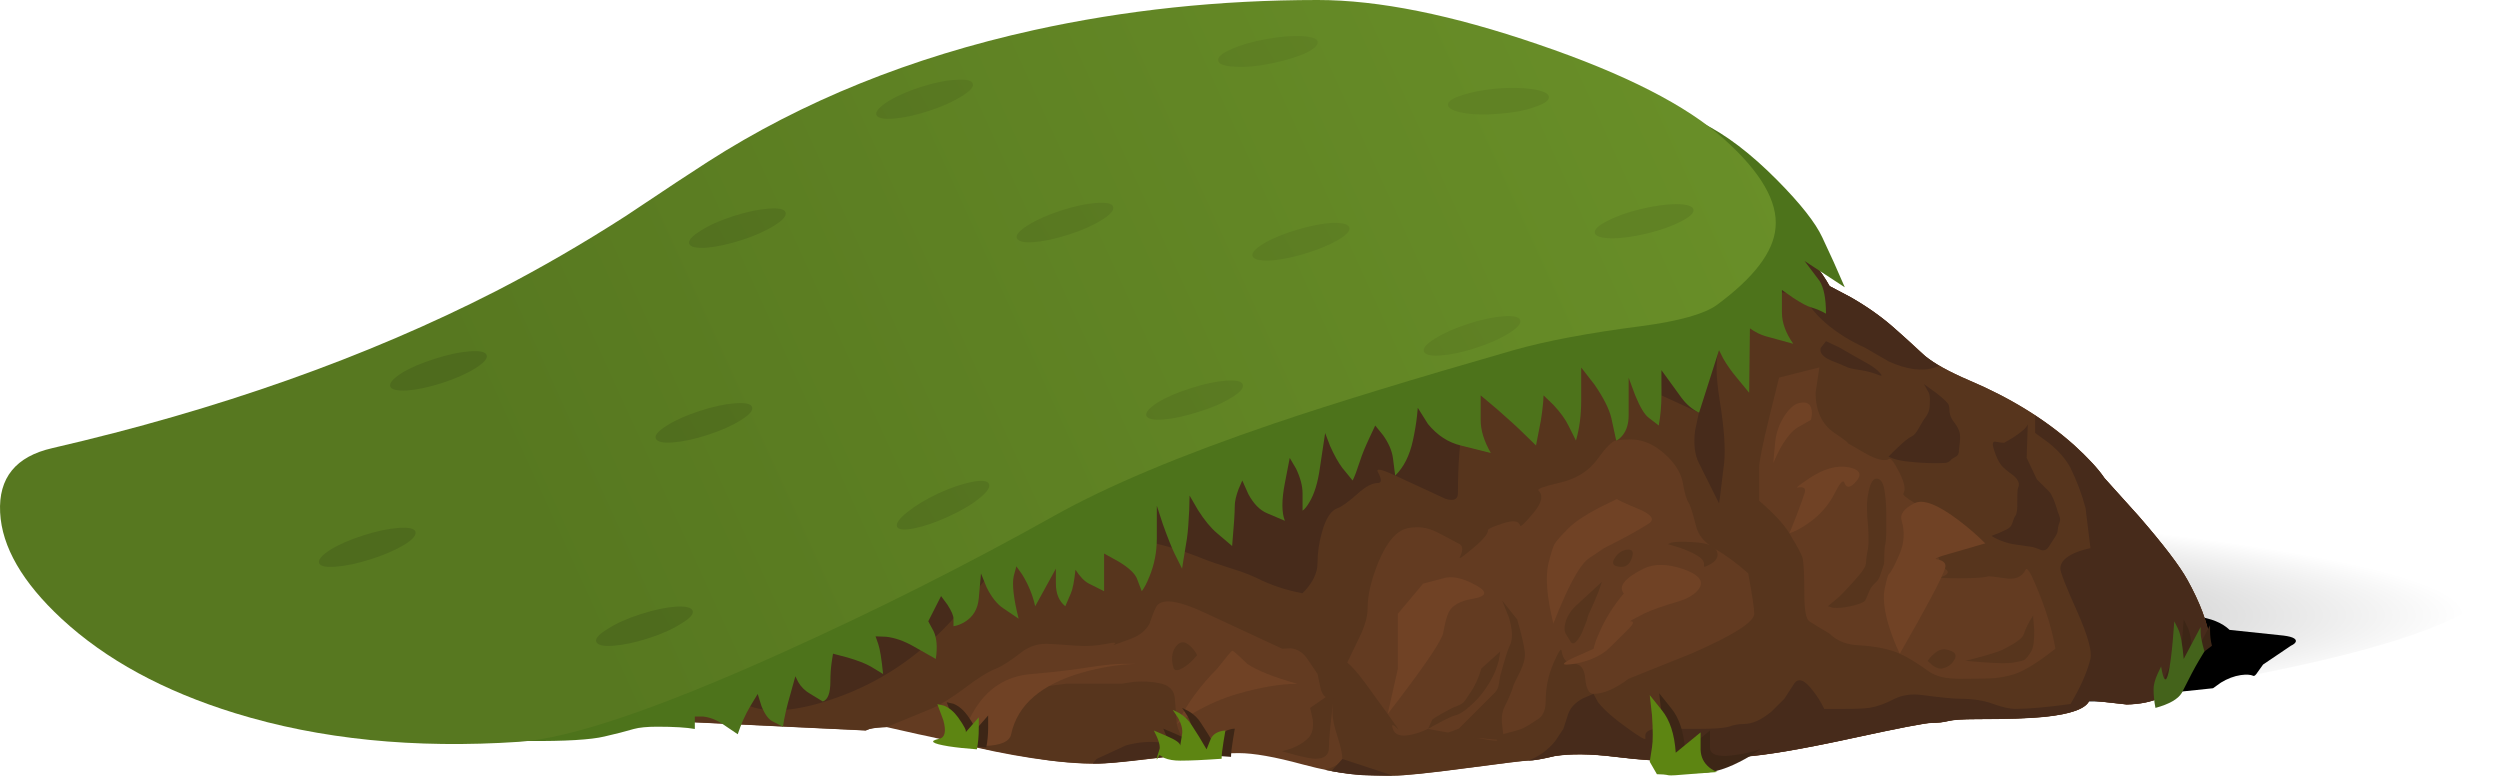 <?xml version="1.0" encoding="UTF-8" standalone="no"?>
<svg
   xmlns:dc="http://purl.org/dc/elements/1.1/"
   xmlns:cc="http://creativecommons.org/ns#"
   xmlns:rdf="http://www.w3.org/1999/02/22-rdf-syntax-ns#"
   xmlns:svg="http://www.w3.org/2000/svg"
   xmlns="http://www.w3.org/2000/svg"
   xmlns:xlink="http://www.w3.org/1999/xlink"
   xmlns:sodipodi="http://sodipodi.sourceforge.net/DTD/sodipodi-0.dtd"
   xmlns:inkscape="http://www.inkscape.org/namespaces/inkscape"
   enable-background="new 0 0 360 167.35"
   version="1.1"
   viewBox="0 0 434.919 134.945"
   id="svg204"
   sodipodi:docname="hill-576593.svg"
   width="115.072mm"
   height="35.704mm"
   inkscape:version="1.0.2-2 (e86c870879, 2021-01-15)">
  <defs
     id="defs208" />
  <sodipodi:namedview
     pagecolor="#ffffff"
     bordercolor="#666666"
     borderopacity="1"
     objecttolerance="10"
     gridtolerance="10"
     guidetolerance="10"
     inkscape:pageopacity="0"
     inkscape:pageshadow="2"
     inkscape:window-width="1920"
     inkscape:window-height="1017"
     id="namedview206"
     showgrid="false"
     units="mm"
     inkscape:zoom="1.0233406"
     inkscape:cx="301.11072"
     inkscape:cy="-98.301364"
     inkscape:window-x="-8"
     inkscape:window-y="-8"
     inkscape:window-maximized="1"
     inkscape:current-layer="svg204" />
  <symbol
     id="s"
     viewBox="0 -25.75 128.459 25.75"
     transform="translate(-34.108,-84.306)">
    <path
       d="m 126.3,-15.95 c 1.534,-0.133 2.25,-0.417 2.15,-0.85 -0.067,-0.2 -0.284,-0.383 -0.65,-0.55 l -3.7,-2.5 -0.75,-1.05 c -0.233,-0.367 -0.417,-0.517 -0.55,-0.45 -0.367,0.167 -0.917,0.2 -1.65,0.1 -0.9,-0.133 -1.783,-0.467 -2.65,-1 l -1.05,-0.75 -6.65,-0.7 c -1.233,-0.133 -2.583,-0.35 -4.05,-0.65 l -1.85,-0.4 c -2.9,-0.033 -6.25,0.017 -10.05,0.15 -2.4,0.1 -5.667,-0.066 -9.8,-0.5 l -5.5,-0.65 c -4.3,3.233 -7.133,5.85 -8.5,7.85 -0.867,1.333 -24.55,1.283 -71.05,-0.15 0.167,6.067 0.367,12.083 0.6,18.05 10.867,-1.133 32.7,-3.633 65.5,-7.5 27.667,-3.267 42.316,-4.9 43.95,-4.9 2.233,0 3.467,-0.133 3.7,-0.4 0.333,-0.367 0.833,-0.583 1.5,-0.65 1.967,-0.267 3.433,-0.867 4.4,-1.8 z"
       clip-rule="evenodd"
       fill-rule="evenodd"
       id="path2" />
  </symbol>
  <radialGradient
     id="ab"
     cx="181"
     cy="88.85"
     r="173.19"
     gradientTransform="matrix(1.31,0,0,-0.609,0,170.527)"
     gradientUnits="userSpaceOnUse">
    <stop
       stop-opacity=".169"
       offset="0"
       id="stop5" />
    <stop
       stop-opacity="0"
       offset="1"
       id="stop7" />
  </radialGradient>
  <radialGradient
     id="ac"
     cx="61.743"
     cy="146.72"
     r="261.74"
     gradientTransform="matrix(1.31,-0.004,-0.021,-0.102,8.28,122.826)"
     gradientUnits="userSpaceOnUse">
    <stop
       offset="0"
       id="stop12" />
    <stop
       stop-opacity="0"
       offset="1"
       id="stop14" />
  </radialGradient>
  <path
     d="m 349.106,123.94 -10.088,-1.115 c -11.004,-1.484 -18.756,-2.379 -23.255,-2.686 -3.974,-0.305 -8.909,-0.436 -14.805,-0.393 -6.637,0.086 -11.595,0.131 -14.87,0.131 l -55.157,-0.328 c 0.524,-18.342 1.005,-32.055 1.442,-41.137 l 0.523,-12.512 c 60.616,3.013 109.201,7.49 145.752,13.429 37.509,6.158 56.27,12.905 56.27,20.242 0,4.585 -7.62,8.997 -22.862,13.234 -14.713,4.101 -35.701,7.821 -62.952,11.136 z"
     clip-rule="evenodd"
     fill="url(#ac)"
     fill-rule="evenodd"
     id="path17"
     style="fill:url(#ac);stroke-width:1.31" />
  <use
     transform="matrix(1.31,0,0,-1.31,275.814,-20.837)"
     y="-25.75"
     width="128.459"
     height="25.75"
     enable-background="new"
     opacity="0.148"
     xlink:href="#s"
     id="use19"
     x="0" />
  <path
     d="m 144.135,94.003 c 5.11,-4.889 7.709,-7.401 7.795,-7.533 5.11,-2.751 11.572,-6.156 19.39,-10.219 15.766,-8.166 30.461,-15.481 44.086,-21.945 43.758,-20.874 69.332,-29.806 76.708,-26.792 7.381,3.015 13.953,7.62 19.717,13.823 2.926,3.143 5.089,5.961 6.485,8.449 l 3.603,1.9 c 2.839,1.615 5.349,3.384 7.533,5.306 1.746,1.529 3.581,3.189 5.503,4.98 1.615,1.31 4.148,2.707 7.599,4.191 7.119,3.015 13.188,6.747 18.211,11.203 2.488,2.269 4.28,4.215 5.372,5.829 l 5.961,6.617 c 4.28,4.934 7.097,8.625 8.45,11.069 2.184,3.93 3.494,7.425 3.93,10.481 l -0.59,0.59 c -0.742,0.96 -2.074,2.948 -3.996,5.961 -1.922,3.015 -5.218,4.563 -9.892,4.652 l -6.485,-0.722 c -0.569,1.442 -3.189,2.403 -7.861,2.882 -2.62,0.262 -6.551,0.393 -11.791,0.393 -2.401,0 -4.039,0.11 -4.913,0.328 -0.874,0.219 -1.856,0.328 -2.948,0.328 -1.005,0 -5.634,0.896 -13.887,2.687 -8.648,1.877 -14.936,2.948 -18.866,3.209 -5.459,0.438 -9.171,0.679 -11.136,0.722 -2.839,0.086 -6.551,-0.153 -11.136,-0.722 -4.236,-0.523 -7.73,-0.569 -10.481,-0.131 -2.184,0.524 -3.712,0.786 -4.585,0.786 -0.655,0 -4.258,0.438 -10.809,1.31 -6.551,0.874 -10.809,1.31 -12.774,1.31 -3.144,0 -5.525,-0.086 -7.14,-0.261 -2.445,-0.262 -5.306,-0.831 -8.581,-1.704 -4.804,-1.31 -8.516,-1.965 -11.136,-1.965 -2.184,0 -6.332,0.219 -12.446,0.655 -4.672,0.569 -7.883,0.917 -9.629,1.049 -2.839,0.261 -6.397,0.131 -10.678,-0.394 -4.236,-0.523 -8.538,-1.287 -12.905,-2.293 -4.498,-1.091 -7.839,-1.855 -10.023,-2.293 l -5.503,-1.243 c -1.31,0.043 -2.315,0.152 -3.013,0.328 l -0.655,0.261 -41.269,-1.965 4.847,-1.703 c 2.926,-1.222 3.712,-1.965 2.358,-2.227 -1.31,-0.261 1.834,-3.689 9.433,-10.285 8.471,-7.425 12.752,-11.202 12.839,-11.333 0.524,-0.786 2.293,-2.646 5.306,-5.568 z"
     clip-rule="evenodd"
     fill="#633b21"
     fill-rule="evenodd"
     id="path21"
     style="stroke-width:1.31" />
  <g
     clip-rule="evenodd"
     fill="#57351d"
     fill-rule="evenodd"
     id="g27"
     transform="matrix(1.31,0,0,1.31,-34.108,-84.306)">
    <path
       d="m 259,145.85 c 0,-0.666 -0.267,-2.449 -0.8,-5.35 -1.4,-1.267 -2.917,-2.383 -4.55,-3.35 -1.301,-0.768 -2.101,-1.768 -2.4,-3 -0.434,-1.734 -0.75,-2.734 -0.95,-3 -0.3,-0.434 -0.566,-1.351 -0.8,-2.75 -0.233,-1.134 -0.85,-2.217 -1.85,-3.25 -1.2,-1.2 -2.4,-1.95 -3.601,-2.25 -0.866,-0.234 -2,-0.25 -3.399,-0.051 -0.5,0.066 -1.317,0.884 -2.45,2.45 -1.167,1.634 -2.9,2.7 -5.2,3.2 -2,0.467 -2.884,0.8 -2.65,1 0.667,0.666 0.434,1.666 -0.699,3 -1.101,1.333 -1.684,1.883 -1.75,1.65 -0.167,-0.634 -0.917,-0.734 -2.25,-0.301 -1.334,0.434 -2,0.733 -2,0.9 0,0.5 -0.667,1.3 -2,2.4 -1.334,1.133 -1.917,1.533 -1.75,1.199 0.5,-1 0.416,-1.616 -0.25,-1.85 -1.233,-0.667 -2.184,-1.167 -2.851,-1.5 -1.2,-0.6 -2.467,-0.767 -3.8,-0.5 -1.5,0.3 -2.816,1.833 -3.95,4.6 -0.934,2.301 -1.399,4.316 -1.399,6.051 0,0.933 -0.267,2.016 -0.801,3.25 -0.133,0.3 -0.767,1.616 -1.899,3.949 0.533,0.4 1.3,1.268 2.3,2.601 0.167,0.233 1.184,1.633 3.05,4.2 1.134,1.566 1.584,2.232 1.351,2 -0.667,-0.667 -0.884,-0.667 -0.65,0 0.267,0.833 1.116,1.083 2.55,0.75 0.733,-0.167 1.434,-0.417 2.101,-0.75 l 7.35,1.35 c 1.333,0.233 1.95,0.283 1.85,0.15 -0.333,-0.301 -0.066,-0.567 0.801,-0.801 1.333,-0.333 2.183,-0.583 2.55,-0.75 0.399,-0.166 1.1,-0.583 2.1,-1.25 0.667,-0.434 1,-1.25 1,-2.449 0,-1.7 0.334,-3.334 1,-4.9 0.667,-1.533 1.033,-2.117 1.101,-1.75 0.166,1.166 0.699,1.75 1.6,1.75 0.934,0 1.45,0.666 1.55,2 0.134,1.333 0.5,2 1.101,2 1.333,0 2.883,-0.667 4.649,-2 l 8.351,-3.35 c 5.57,-2.43 8.35,-4.2 8.35,-5.3 z m 17.95,-20.55 c -0.634,0.366 -1.733,0.101 -3.3,-0.8 l -2.25,-1.3 c 0.166,0 -0.417,-0.45 -1.75,-1.351 -1.667,-1.133 -2.5,-2.916 -2.5,-5.35 l 0.5,-3.35 -5.351,1.35 -1.3,5.25 c -0.9,3.666 -1.35,5.916 -1.35,6.75 v 4.35 c 1.966,1.7 3.3,3.134 4,4.301 1.066,1.766 1.649,2.85 1.75,3.25 0.166,0.633 0.25,2.217 0.25,4.75 0,2.166 0.216,3.399 0.649,3.699 0.334,0.233 1.233,0.783 2.7,1.65 0.967,0.967 2.267,1.483 3.9,1.55 2.233,0.134 4.033,0.5 5.399,1.101 1,0.433 2.334,1.25 4,2.449 0.9,0.601 2.233,0.9 4,0.9 2.467,0 4.033,-0.033 4.7,-0.1 0.8,-0.067 1.684,-0.25 2.65,-0.551 1.333,-0.467 3.116,-1.583 5.35,-3.35 -0.467,-2.667 -1.366,-5.55 -2.7,-8.65 -0.666,-1.566 -1.083,-2.184 -1.25,-1.85 -0.5,1 -1.416,1.383 -2.75,1.15 -1.333,-0.2 -2.083,-0.283 -2.25,-0.25 -0.5,0.166 -1.75,0.25 -3.75,0.25 -2,0 -2.833,-0.051 -2.5,-0.15 1,-0.334 1.167,-0.717 0.5,-1.15 -0.533,-0.366 -1.033,-1.732 -1.5,-4.1 -0.434,-2.334 -1.267,-3.867 -2.5,-4.6 -1.1,-0.667 -1.6,-1.084 -1.5,-1.25 0.334,-0.5 0.167,-1.417 -0.5,-2.75 -0.67,-1.33 -1.12,-1.95 -1.35,-1.85 z m -140.9,10.8 c 3.9,-3.732 5.884,-5.649 5.95,-5.75 3.9,-2.1 8.833,-4.699 14.8,-7.8 12.034,-6.233 23.25,-11.816 33.65,-16.75 33.4,-15.933 52.92,-22.75 58.55,-20.45 5.634,2.301 10.65,5.816 15.05,10.551 2.233,2.399 3.884,4.55 4.95,6.449 l 2.75,1.45 c 2.167,1.233 4.083,2.583 5.75,4.05 1.333,1.167 2.733,2.434 4.2,3.801 1.233,1 3.166,2.066 5.8,3.199 5.434,2.301 10.066,5.15 13.9,8.551 1.899,1.732 3.267,3.217 4.1,4.449 l 4.55,5.051 c 3.267,3.766 5.417,6.583 6.45,8.449 1.667,3 2.667,5.667 3,8 l -0.45,0.45 c -0.566,0.733 -1.583,2.25 -3.05,4.55 -1.467,2.301 -3.983,3.483 -7.55,3.551 l -4.95,-0.551 c -0.434,1.101 -2.434,1.834 -6,2.2 -2,0.2 -5,0.3 -9,0.3 -1.833,0 -3.083,0.084 -3.75,0.25 -0.667,0.167 -1.417,0.25 -2.25,0.25 -0.767,0 -4.3,0.684 -10.6,2.051 -6.601,1.433 -11.4,2.25 -14.4,2.449 -4.167,0.334 -7,0.518 -8.5,0.551 -2.167,0.066 -5,-0.117 -8.5,-0.551 -3.233,-0.399 -5.9,-0.434 -8,-0.1 -1.667,0.4 -2.833,0.6 -3.5,0.6 -0.5,0 -3.25,0.334 -8.25,1 -5,0.667 -8.25,1 -9.75,1 -3.6,0 -6.583,-0.25 -8.95,-0.75 1.5,-0.533 2.25,-1.017 2.25,-1.449 0,-0.667 -0.217,-1.667 -0.649,-3 -0.434,-1.334 -0.65,-2.334 -0.65,-3 l 0.05,-2.801 c -0.633,0.934 -1.166,0.801 -1.6,-0.399 l -0.45,-2.1 -1.35,-2 c -0.567,-0.833 -1.301,-1.3 -2.2,-1.399 l -1.15,0.05 -10,-4.65 c -3.866,-1.833 -6.116,-2.116 -6.75,-0.85 -0.2,0.367 -0.483,1.083 -0.85,2.15 -0.467,0.899 -1.267,1.566 -2.4,2 -1.767,0.666 -2.566,0.949 -2.4,0.85 0.5,-0.334 0.2,-0.383 -0.9,-0.15 -1.333,0.268 -2.667,0.351 -4,0.25 -2.333,-0.166 -3.667,-0.25 -4,-0.25 -1.267,0 -2.383,0.384 -3.35,1.15 -1.4,1.1 -2.517,1.816 -3.35,2.15 -1.1,0.433 -2.533,1.333 -4.3,2.699 -1.767,1.301 -3.217,2.184 -4.35,2.65 l -5.85,2.4 c -1,0.033 -1.767,0.116 -2.3,0.25 l -0.5,0.199 -31.5,-1.5 3.7,-1.3 c 2.233,-0.933 2.833,-1.5 1.8,-1.7 -1,-0.199 1.4,-2.816 7.2,-7.85 6.466,-5.667 9.733,-8.55 9.8,-8.65 0.4,-0.6 1.75,-2.02 4.05,-4.25 z"
       id="path23" />
    <path
       d="M 167.65,155.15 H 175 l 1.65,-0.25 c 1.333,-0.101 2.55,-0.018 3.65,0.25 1.101,0.3 1.684,0.949 1.75,1.949 0.066,0.601 0.15,1.733 0.25,3.4 0.2,0.833 0.55,1.566 1.05,2.2 0.301,0.366 0.834,0.983 1.601,1.85 l -3.95,0.3 c -3.566,0.434 -6.017,0.7 -7.35,0.801 -2.167,0.199 -4.883,0.1 -8.15,-0.301 -3.6,-0.467 -8.517,-1.434 -14.75,-2.899 1.467,-0.333 3.55,-1.65 6.25,-3.95 l 2,-1.35 c 0.833,-0.533 2.533,-1.033 5.1,-1.5 1.27,-0.2 2.45,-0.37 3.55,-0.5 z"
       id="path25" />
  </g>
  <g
     clip-rule="evenodd"
     fill="#472b1b"
     fill-rule="evenodd"
     id="g37"
     transform="matrix(1.31,0,0,1.31,-34.108,-84.306)">
    <path
       d="m 136.05,136.1 c 3.9,-3.732 5.884,-5.649 5.95,-5.75 3.9,-2.1 8.833,-4.699 14.8,-7.8 12.034,-6.233 23.25,-11.816 33.65,-16.75 33.4,-15.933 52.92,-22.75 58.55,-20.45 5.634,2.301 10.65,5.816 15.05,10.551 2.233,2.399 3.884,4.55 4.95,6.449 l 2.75,1.45 c 2.167,1.233 4.083,2.583 5.75,4.05 0.967,0.834 2.033,1.816 3.2,2.95 0.899,0.833 1.85,1.55 2.85,2.15 l -0.55,0.2 c -1.667,0.566 -3.717,0.3 -6.15,-0.801 l -3.199,-1.85 c -0.767,-0.334 -1.65,-0.8 -2.65,-1.4 -1.967,-1.232 -3.467,-2.55 -4.5,-3.949 -1,-1.301 -2.033,-1.95 -3.1,-1.95 -2.434,0 -3.684,-0.017 -3.75,-0.05 -1.4,-0.268 -2.767,-0.067 -4.101,0.6 l -1.55,1.1 0.65,1.601 c 0.333,1.399 0.216,2.866 -0.351,4.399 -0.434,1.268 -0.399,3.467 0.101,6.601 0.6,3.667 0.8,6.466 0.6,8.399 -0.467,4 -0.7,5.768 -0.7,5.301 l -2.649,-5.301 c -0.567,-1.133 -0.733,-2.583 -0.5,-4.35 l 0.5,-2.35 -5,-2.301 c 0.066,-1.066 -0.067,-2.232 -0.4,-3.5 -0.667,-2.566 -1.983,-4.399 -3.95,-5.5 -2.1,-1.467 -3.649,-2.383 -4.649,-2.75 -1.367,-0.533 -4.25,-0.949 -8.65,-1.25 -3.9,-0.267 -5.833,1.684 -5.8,5.851 0,1.066 0.1,2.6 0.3,4.6 0.066,1.5 -0.217,2.351 -0.85,2.55 -2,0.667 -3,5 -3,13 0,0.834 -0.551,1.084 -1.65,0.75 l -6.7,-3.1 c -1.866,-0.867 -2.616,-1 -2.25,-0.4 0.5,0.934 0.483,1.4 -0.05,1.4 -0.733,0 -1.616,0.467 -2.65,1.4 -1.233,1.1 -2.133,1.75 -2.699,1.949 -0.867,0.301 -1.551,1.351 -2.051,3.15 -0.399,1.4 -0.6,2.783 -0.6,4.15 0,1.333 -0.667,2.666 -2,4 -2.233,-0.434 -4.233,-1.101 -6,-2 -0.967,-0.467 -2.116,-0.9 -3.45,-1.301 -1.6,-0.5 -2.899,-0.949 -3.899,-1.35 -5.534,-2.233 -11.534,-3.35 -18,-3.35 -3.433,0 -5.733,0.566 -6.9,1.699 -1,1 -3.7,4.217 -8.1,9.65 -4.4,4.867 -9.517,8.35 -15.35,10.45 -5,1.8 -8.883,2.2 -11.65,1.2 -1.633,-0.601 -5.167,-1.351 -10.6,-2.25 0.867,-1.268 3.867,-4.117 9,-8.551 5.134,-4.399 7.784,-6.732 7.95,-7 0.4,-0.6 1.75,-2.02 4.05,-4.25 z"
       id="path29" />
    <path
       d="m 301.65,137.75 c 0.666,-0.267 1.333,-0.467 2,-0.6 l -0.65,-5.3 c -0.467,-1.8 -1.134,-3.583 -2,-5.35 -0.566,-1.1 -1.517,-2.2 -2.85,-3.3 l -1.851,-1.351 v -2.3 c 2.7,1.8 5.05,3.717 7.05,5.75 1,1.033 1.717,1.884 2.15,2.55 l 4.55,5.051 c 3.267,3.766 5.417,6.583 6.45,8.449 1.667,3 2.667,5.667 3,8 l -0.45,0.45 c -0.566,0.733 -1.583,2.25 -3.05,4.55 -1.467,2.301 -3.983,3.483 -7.55,3.551 l -4.95,-0.551 c -0.434,1.101 -2.434,1.834 -6,2.2 -2,0.2 -5,0.3 -9,0.3 -1.833,0 -3.083,0.084 -3.75,0.25 -0.667,0.167 -1.417,0.25 -2.25,0.25 -0.767,0 -4.3,0.684 -10.6,2.051 -6.601,1.433 -11.4,2.25 -14.4,2.449 -4.167,0.334 -7,0.518 -8.5,0.551 -2.167,0.066 -5,-0.117 -8.5,-0.551 -3.233,-0.399 -5.9,-0.434 -8,-0.1 -1.667,0.4 -2.833,0.6 -3.5,0.6 1.366,-0.5 2.55,-1.35 3.55,-2.55 l 1.101,-1.649 0.649,-2 c 0.3,-0.834 0.95,-1.518 1.95,-2.051 l 1.4,-0.6 0.6,1.1 c 0.767,1 2.116,2.184 4.05,3.551 1.566,1.133 2.316,1.55 2.25,1.25 -0.166,-0.834 0.417,-1.25 1.75,-1.25 h 5.351 c 2,0 3.333,-0.101 4,-0.301 0.666,-0.232 1.333,-0.35 2,-0.35 1.1,0 2.316,-0.55 3.649,-1.65 l 1.7,-1.699 1.3,-2 c 0.566,-0.834 1.4,-0.518 2.5,0.949 0.566,0.7 1.066,1.5 1.5,2.4 h 2.7 c 1.566,0 2.684,-0.05 3.35,-0.15 1,-0.166 2.101,-0.566 3.301,-1.199 1.033,-0.5 2.233,-0.667 3.6,-0.5 2.5,0.333 4.184,0.5 5.05,0.5 1.733,0 3.217,0.232 4.45,0.699 1.233,0.434 2.2,0.65 2.9,0.65 1.767,0 4.216,-0.217 7.35,-0.65 1.333,-2.232 2.217,-4.232 2.65,-6 0.233,-1 -0.351,-3.083 -1.75,-6.25 -1.5,-3.333 -2.25,-5.25 -2.25,-5.75 0,-0.83 0.67,-1.53 2,-2.1 z"
       id="path31" />
    <path
       d="m 175.5,165.45 c -1.7,0.2 -3.15,0.3 -4.35,0.3 l 0.5,-0.6 3.9,-1.801 c 3.233,-0.899 6.367,-0.5 9.4,1.2 l -3.95,0.3 c -1.37,0.1 -3.2,0.3 -5.5,0.6 z"
       id="path33" />
    <path
       d="m 202.85,166.75 1.45,-1.6 6.7,2.199 c -1.833,0 -3.167,-0.017 -4,-0.05 -1.37,-0.1 -2.75,-0.28 -4.15,-0.55 z"
       id="path35" />
  </g>
  <path
     d="m 227.591,128.394 c 0.698,-0.698 0.96,-1.769 0.786,-3.209 l -0.459,-2.031 4.258,-2.948 -0.328,2.62 c -0.436,3.494 -0.655,5.896 -0.655,7.206 0,1.31 -0.764,1.965 -2.293,1.965 -0.698,0 -1.879,-0.217 -3.537,-0.655 l -2.358,-0.655 c 1.965,-0.432 3.498,-1.205 4.585,-2.293 z"
     clip-rule="evenodd"
     fill="#57351d"
     fill-rule="evenodd"
     id="path39"
     style="stroke-width:1.31" />
  <path
     d="m 263.947,107.76 0.524,1.9 c 0.393,1.486 0.655,2.708 0.786,3.668 0.131,0.917 -0.109,2.032 -0.721,3.342 -0.831,1.659 -1.245,2.51 -1.245,2.553 -0.219,0.874 -0.764,2.184 -1.638,3.93 -0.262,0.569 -0.393,1.288 -0.393,2.162 0,0.262 0.086,1.069 0.262,2.424 0.086,0.655 -0.438,0.96 -1.572,0.917 -1.486,-0.176 -2.555,-0.262 -3.21,-0.262 -0.831,0 -2.008,-0.109 -3.537,-0.328 l -2.031,-0.328 2.62,-0.983 6.223,-6.223 c 0.393,-0.393 0.633,-0.873 0.721,-1.441 l 0.262,-1.507 c 0.786,-2.924 1.332,-4.672 1.638,-5.241 0.569,-1.091 0.524,-2.729 -0.131,-4.913 l -1.179,-2.948 z"
     clip-rule="evenodd"
     fill="#57351d"
     fill-rule="evenodd"
     id="path41"
     style="stroke-width:1.31" />
  <path
     d="m 248.422,126.822 0.786,-1.704 c 0.436,-0.261 0.939,-0.569 1.507,-0.916 1.135,-0.655 2.052,-1.115 2.751,-1.377 0.698,-0.261 1.158,-0.569 1.376,-0.916 0.305,-0.481 0.612,-0.939 0.917,-1.377 0.786,-1.091 1.441,-2.51 1.965,-4.258 l 3.275,-2.948 -0.262,1.572 c -0.305,1.31 -0.873,2.643 -1.703,3.996 -0.917,1.529 -1.987,2.817 -3.21,3.865 -1.048,0.96 -1.943,1.529 -2.686,1.703 -0.524,0.132 -1.462,0.569 -2.817,1.31 -0.694,0.354 -1.336,0.694 -1.9,1.048 z"
     clip-rule="evenodd"
     fill="#57351d"
     fill-rule="evenodd"
     id="path43"
     style="stroke-width:1.31" />
  <path
     d="m 278.686,101.209 -0.59,1.704 c -0.523,1.31 -0.983,2.379 -1.376,3.209 -0.35,0.698 -0.546,1.224 -0.59,1.572 -0.086,0.305 -0.217,0.655 -0.393,1.048 -0.086,0.219 -0.262,0.655 -0.524,1.31 -0.131,0.351 -0.393,0.787 -0.786,1.31 -0.436,0.569 -0.807,0.698 -1.114,0.394 -0.35,-0.569 -0.633,-1.026 -0.852,-1.377 -0.35,-0.523 -0.371,-1.287 -0.066,-2.293 0.35,-1.091 1.026,-2.074 2.031,-2.948 z"
     clip-rule="evenodd"
     fill="#57351d"
     fill-rule="evenodd"
     id="path45"
     style="stroke-width:1.31" />
  <path
     d="m 283.861,97.148 c -0.393,1.136 -1.136,1.615 -2.227,1.441 -1.048,-0.131 -1.288,-0.631 -0.721,-1.505 0.523,-0.831 1.2,-1.31 2.031,-1.442 1.048,-0.17 1.349,0.328 0.917,1.507 z"
     clip-rule="evenodd"
     fill="#57351d"
     fill-rule="evenodd"
     id="path47"
     style="stroke-width:1.31" />
  <path
     d="m 294.735,94.331 c 2.358,0.132 3.689,0.698 3.996,1.704 0.262,0.873 -0.195,1.614 -1.376,2.226 -0.655,0.351 -0.96,0.414 -0.917,0.197 0.086,-0.569 -0.152,-1.069 -0.721,-1.507 -0.698,-0.523 -1.834,-1.069 -3.406,-1.638 l -2.162,-0.655 0.59,-0.261 c 0.747,-0.17 2.07,-0.197 3.996,-0.066 z"
     clip-rule="evenodd"
     fill="#57351d"
     fill-rule="evenodd"
     id="path49"
     style="stroke-width:1.31" />
  <path
     d="m 353.691,107.105 0.197,2.489 c 0.043,1.791 -0.132,3.034 -0.524,3.734 -0.48,0.787 -0.896,1.288 -1.245,1.507 -0.305,0.131 -0.983,0.284 -2.031,0.459 -0.831,0.132 -2.445,0.11 -4.847,-0.066 l -3.341,-0.262 c 3.494,-0.873 5.677,-1.528 6.551,-1.965 2.184,-1.091 3.384,-1.965 3.603,-2.62 0.354,-1.087 0.891,-2.188 1.638,-3.275 z"
     clip-rule="evenodd"
     fill="#57351d"
     fill-rule="evenodd"
     id="path51"
     style="stroke-width:1.31" />
  <path
     d="m 338.625,113 c 1.441,0.305 1.9,0.896 1.376,1.77 -0.436,0.786 -1.114,1.288 -2.031,1.505 -0.524,0.132 -1.114,-0.043 -1.769,-0.523 l -0.852,-0.786 c 0.262,-0.393 0.59,-0.764 0.983,-1.114 0.786,-0.747 1.546,-1.022 2.293,-0.852 z"
     clip-rule="evenodd"
     fill="#57351d"
     fill-rule="evenodd"
     id="path53"
     style="stroke-width:1.31" />
  <path
     d="m 204.664,112.345 c 0.698,-0.829 1.507,-0.807 2.424,0.067 0.481,0.436 0.874,0.959 1.179,1.571 l -0.721,0.787 c -0.569,0.611 -1.201,1.114 -1.9,1.505 -0.698,0.394 -1.179,0.414 -1.441,0.067 l -0.197,-0.722 c -0.262,-1.349 -0.039,-2.45 0.655,-3.275 z"
     clip-rule="evenodd"
     fill="#57351d"
     fill-rule="evenodd"
     id="path55"
     style="stroke-width:1.31" />
  <path
     d="m 324.868,86.798 c 0.305,-2.358 0.831,-3.536 1.572,-3.536 0.698,0 1.157,0.631 1.376,1.898 0.219,1.31 0.328,2.62 0.328,3.93 v 3.603 c 0,0.655 -0.043,1.267 -0.131,1.834 -0.132,0.524 -0.197,1.114 -0.197,1.769 0,0.917 -0.022,1.529 -0.066,1.834 -0.043,0.131 -0.241,0.721 -0.59,1.769 -0.219,0.698 -0.546,1.224 -0.983,1.572 -0.436,0.393 -0.764,0.852 -0.983,1.376 -0.393,1.006 -0.655,1.572 -0.786,1.704 -0.305,0.304 -1.136,0.612 -2.489,0.916 -1.224,0.262 -2.249,0.351 -3.079,0.262 l -0.852,-0.262 1.965,-1.638 c 1.31,-1.31 2.512,-2.62 3.603,-3.93 0.655,-0.786 1.005,-1.397 1.048,-1.833 0.086,-1.048 0.176,-1.746 0.262,-2.098 0.219,-0.786 0.262,-2.206 0.131,-4.258 -0.223,-2.267 -0.262,-3.904 -0.131,-4.913 z"
     clip-rule="evenodd"
     fill="#57351d"
     fill-rule="evenodd"
     id="path57"
     style="stroke-width:1.31" />
  <path
     d="m 329.388,79.788 -0.852,-0.328 c 0.481,-0.524 1.005,-1.048 1.572,-1.572 1.135,-1.091 1.922,-1.724 2.358,-1.9 0.438,-0.174 0.874,-0.655 1.31,-1.441 0.612,-1.093 0.983,-1.703 1.115,-1.834 0.393,-0.523 0.633,-1.005 0.721,-1.441 0.086,-0.305 0.131,-0.852 0.131,-1.638 0,-0.569 -0.066,-1.005 -0.195,-1.31 -0.262,-0.481 -0.546,-0.983 -0.852,-1.507 l 2.096,1.507 c 1.398,1.091 2.141,1.812 2.227,2.162 0.086,0.217 0.132,0.588 0.132,1.114 0.043,0.393 0.152,0.764 0.328,1.114 0.086,0.219 0.305,0.546 0.655,0.983 0.261,0.351 0.48,0.742 0.655,1.179 0.174,0.436 0.24,0.983 0.195,1.638 -0.131,1.136 -0.195,1.746 -0.195,1.834 0,0.523 -0.153,0.873 -0.46,1.048 -0.48,0.262 -0.764,0.436 -0.85,0.523 -0.219,0.305 -0.524,0.503 -0.917,0.59 -0.305,0.043 -0.939,0.066 -1.9,0.066 -1.486,0 -3.013,-0.086 -4.585,-0.261 -1.009,-0.092 -1.9,-0.262 -2.686,-0.524 z"
     clip-rule="evenodd"
     fill="#472b1b"
     fill-rule="evenodd"
     id="path59"
     style="stroke-width:1.31" />
  <path
     d="m 356.508,85.553 c 0.436,0.436 0.938,1.614 1.505,3.536 0.35,0.787 0.46,1.334 0.328,1.638 -0.217,0.612 -0.328,1.006 -0.328,1.179 0,0.524 -0.152,1.005 -0.459,1.441 -0.655,1.049 -1.005,1.594 -1.048,1.638 -0.35,0.612 -0.808,0.852 -1.377,0.722 -0.655,-0.262 -1.135,-0.438 -1.441,-0.524 l -3.079,-0.459 c -0.743,-0.088 -1.572,-0.307 -2.489,-0.655 -0.874,-0.351 -1.419,-0.634 -1.638,-0.852 0.874,-0.305 1.746,-0.677 2.62,-1.114 0.524,-0.262 0.852,-0.634 0.983,-1.115 0.219,-0.698 0.393,-1.114 0.524,-1.245 0.261,-0.35 0.371,-1.157 0.328,-2.424 0,-1.397 0.043,-2.206 0.131,-2.424 0.35,-0.698 0.086,-1.42 -0.786,-2.162 -1.093,-0.786 -1.791,-1.376 -2.098,-1.769 -0.48,-0.612 -0.896,-1.463 -1.245,-2.555 -0.393,-1.136 -0.328,-1.66 0.197,-1.572 0.698,0.131 1.201,0.197 1.507,0.197 1.31,-0.698 2.401,-1.42 3.275,-2.162 0.444,-0.376 0.728,-0.738 0.85,-1.081 l -0.195,5.864 1.769,3.734 2.162,2.149 z"
     clip-rule="evenodd"
     fill="#472b1b"
     fill-rule="evenodd"
     id="path61"
     style="stroke-width:1.31" />
  <path
     d="m 318.973,62.888 c -1.746,-0.655 -2.489,-1.441 -2.227,-2.358 l 0.917,-1.178 2.358,1.114 c 0.742,0.436 1.615,0.939 2.62,1.507 l 2.098,1.178 c 1.091,0.612 1.855,1.179 2.293,1.703 0.393,0.438 0.393,0.59 0,0.46 -1.093,-0.436 -2.184,-0.743 -3.275,-0.917 -1.267,-0.174 -2.075,-0.35 -2.425,-0.524 -1.087,-0.485 -1.873,-0.812 -2.358,-0.983 z"
     clip-rule="evenodd"
     fill="#472b1b"
     fill-rule="evenodd"
     id="path63"
     style="stroke-width:1.31" />
  <path
     d="m 281.306,86.798 c 0,0.132 1.267,0.722 3.799,1.77 2.226,0.96 2.815,1.79 1.769,2.488 -1.746,1.136 -4.367,2.577 -7.861,4.325 l -2.62,1.769 c -1.091,0.742 -2.445,2.861 -4.061,6.354 -0.787,1.748 -1.486,3.408 -2.098,4.98 -1.135,-4.629 -1.419,-8.123 -0.85,-10.481 0.436,-1.748 0.786,-2.861 1.048,-3.342 0.305,-0.523 1.114,-1.441 2.424,-2.751 1.093,-1.093 2.839,-2.27 5.241,-3.537 l 3.21,-1.572 z"
     clip-rule="evenodd"
     fill="#704225"
     fill-rule="evenodd"
     id="path65"
     style="stroke-width:1.31" />
  <path
     d="m 295.587,102.388 c -0.655,0.96 -1.834,1.703 -3.537,2.227 -2.707,0.786 -4.739,1.505 -6.092,2.16 -1.746,0.874 -2.51,1.31 -2.293,1.31 0.655,0 0.546,0.438 -0.328,1.31 -2.27,2.27 -3.537,3.516 -3.798,3.735 -1.572,1.222 -3.494,2.008 -5.765,2.358 -2.184,0.35 -2.249,0.022 -0.197,-0.983 l 3.67,-1.638 c 0.131,-0.742 0.459,-1.681 0.983,-2.817 1.005,-2.358 2.424,-4.629 4.258,-6.811 -1.005,-1.224 0.152,-2.663 3.471,-4.325 1.791,-0.873 4.063,-0.85 6.813,0.067 2.751,0.956 3.695,2.096 2.817,3.406 z"
     clip-rule="evenodd"
     fill="#704225"
     fill-rule="evenodd"
     id="path67"
     style="stroke-width:1.31" />
  <path
     d="m 241.413,124.202 1.77,-7.861 v -9.565 l 4.389,-5.241 3.472,-0.916 c 1.441,-0.481 3.298,-0.11 5.568,1.114 2.226,1.179 2.117,1.987 -0.328,2.424 -2.227,0.351 -3.647,1.136 -4.258,2.36 -0.35,0.742 -0.677,1.986 -0.983,3.734 -0.563,1.742 -3.773,6.393 -9.629,13.953 z"
     clip-rule="evenodd"
     fill="#704225"
     fill-rule="evenodd"
     id="path69"
     style="stroke-width:1.31" />
  <path
     d="m 216.979,115.489 c 1.746,1.179 4.651,2.336 8.711,3.472 -2.882,0 -6.375,0.588 -10.481,1.769 -2.534,0.742 -5.044,1.834 -7.533,3.275 -1.224,0.742 -2.206,1.397 -2.948,1.965 1.748,-3.494 4.084,-6.704 7.011,-9.629 1.615,-2.053 2.488,-3.101 2.62,-3.144 0.131,-0.039 1.009,0.721 2.62,2.293 z"
     clip-rule="evenodd"
     fill="#704225"
     fill-rule="evenodd"
     id="path71"
     style="stroke-width:1.31" />
  <path
     d="m 333.122,87.518 c 1.486,-0.698 3.974,0.261 7.468,2.881 1.746,1.31 3.341,2.687 4.782,4.127 l -6.092,1.769 c -2.052,0.569 -2.861,0.896 -2.424,0.983 1.31,0.219 1.812,0.765 1.505,1.638 -0.569,1.748 -3.189,6.683 -7.861,14.806 -0.829,-1.704 -1.528,-3.537 -2.096,-5.503 -0.655,-2.401 -0.831,-4.346 -0.524,-5.83 0.305,-1.441 0.524,-2.249 0.655,-2.424 0.438,-0.394 1.093,-1.617 1.965,-3.67 0.787,-1.879 0.896,-3.777 0.328,-5.699 -0.354,-1.14 0.419,-2.162 2.293,-3.079 z"
     clip-rule="evenodd"
     fill="#704225"
     fill-rule="evenodd"
     id="path73"
     style="stroke-width:1.31" />
  <path
     d="m 314.78,83.195 c 2.489,-1.66 4.782,-2.293 6.878,-1.898 2.052,0.436 2.379,1.353 0.983,2.751 -0.873,0.873 -1.462,0.852 -1.769,-0.066 -0.219,-0.612 -0.787,0 -1.703,1.833 -1.093,2.184 -2.73,3.997 -4.913,5.437 -1.093,0.742 -2.075,1.245 -2.948,1.507 1.178,-2.882 2.052,-5.197 2.62,-6.945 0.305,-0.873 -0.11,-1.2 -1.245,-0.983 -0.354,0.092 0.354,-0.459 2.096,-1.638 z"
     clip-rule="evenodd"
     fill="#704225"
     fill-rule="evenodd"
     id="path75"
     style="stroke-width:1.31" />
  <path
     d="m 175.906,127.739 c -0.262,1.267 -1.79,1.943 -4.585,2.032 l -4.127,-0.328 c 0.305,-1.879 1.048,-3.799 2.227,-5.765 2.315,-3.93 5.655,-6.07 10.023,-6.42 3.668,-0.304 7.162,-0.721 10.481,-1.243 2.401,-0.351 4.149,-0.524 5.241,-0.524 h 2.62 c -3.098,0.085 -6.265,0.588 -9.498,1.507 -7.166,2.057 -11.293,5.634 -12.381,10.743 z"
     clip-rule="evenodd"
     fill="#704225"
     fill-rule="evenodd"
     id="path77"
     style="stroke-width:1.31" />
  <path
     d="m 313.077,70.093 c 1.224,-0.261 1.922,0.153 2.096,1.245 0.088,0.524 0.044,1.091 -0.131,1.703 l -2.293,1.31 c -0.96,0.569 -1.965,1.77 -3.013,3.603 -0.481,0.917 -0.896,1.791 -1.245,2.62 l 0.328,-3.603 c 0.176,-1.703 0.721,-3.252 1.638,-4.651 0.878,-1.31 1.742,-2.057 2.62,-2.227 z"
     clip-rule="evenodd"
     fill="#704225"
     fill-rule="evenodd"
     id="path79"
     style="stroke-width:1.31" />
  <path
     d="m 286.612,24.828 c 3.189,-3.755 6.333,-4.913 9.433,-3.472 4.149,2.01 8.538,5.349 13.167,10.023 4.017,4.063 6.616,7.358 7.795,9.892 1.31,2.753 2.62,5.655 3.93,8.712 l -7.009,-4.585 2.62,3.472 c 0.742,1.178 1.114,3.079 1.114,5.699 -0.742,-0.438 -1.615,-0.808 -2.62,-1.114 -0.655,-0.176 -1.681,-0.722 -3.079,-1.638 l -1.965,-1.377 v 3.93 c 0,1.748 0.655,3.56 1.965,5.437 l -4.782,-1.31 c -0.917,-0.262 -1.834,-0.721 -2.751,-1.376 l -0.132,11.202 -2.16,-2.62 c -0.917,-1.093 -1.704,-2.206 -2.36,-3.341 l -0.721,-1.442 -3.471,10.875 c -1.179,-0.569 -2.206,-1.442 -3.08,-2.62 l -3.471,-4.782 v 4.389 c 0,1.748 -0.153,3.494 -0.46,5.241 l -1.703,-1.31 c -0.742,-0.523 -1.551,-1.855 -2.424,-3.996 l -1.115,-3.013 v 6.551 c 0,1.441 -0.35,2.598 -1.048,3.472 -0.393,0.48 -0.764,0.786 -1.114,0.916 l -0.852,-3.93 c -0.393,-1.614 -1.376,-3.56 -2.948,-5.829 l -2.293,-2.948 v 5.699 c 0,2.62 -0.305,4.956 -0.917,7.009 l -1.31,-2.62 c -0.523,-1.091 -1.397,-2.293 -2.62,-3.603 l -1.703,-1.638 -0.066,1.179 c -0.086,1.005 -0.219,2.052 -0.393,3.144 l -0.852,4.389 -2.227,-2.162 c -0.917,-0.916 -2.424,-2.293 -4.52,-4.126 l -2.881,-2.425 v 4.325 c 0,1.746 0.588,3.646 1.769,5.699 l -5.241,-1.31 c -2.184,-0.524 -4.082,-1.769 -5.699,-3.734 l -1.77,-2.817 -0.131,1.376 c -0.132,1.267 -0.371,2.708 -0.721,4.323 -0.569,2.62 -1.594,4.652 -3.08,6.092 l -0.393,-3.079 c -0.176,-1.267 -0.742,-2.577 -1.703,-3.93 l -1.376,-1.704 -0.983,2.098 c -0.743,1.572 -1.288,2.903 -1.638,3.996 -0.569,1.746 -1.005,2.905 -1.31,3.472 l -1.77,-2.162 c -0.698,-0.917 -1.419,-2.206 -2.16,-3.865 l -0.852,-2.227 -0.917,6.092 c -0.35,2.534 -0.96,4.52 -1.833,5.961 -0.438,0.743 -0.831,1.224 -1.179,1.442 v -3.015 c 0,-1.267 -0.371,-2.686 -1.114,-4.258 l -1.115,-1.898 -0.85,4.389 c -0.569,2.926 -0.569,5.11 0,6.551 l -3.08,-1.31 c -1.267,-0.524 -2.358,-1.638 -3.275,-3.341 l -1.048,-2.358 -0.655,1.505 c -0.436,1.179 -0.655,2.141 -0.655,2.882 0,1.179 -0.152,3.516 -0.459,7.009 l -2.62,-2.226 c -1.093,-0.917 -2.206,-2.272 -3.342,-4.063 l -1.441,-2.488 -0.066,2.553 c -0.086,2.008 -0.219,3.646 -0.393,4.913 l -0.852,5.241 -1.31,-2.62 c -0.524,-1.091 -1.201,-2.795 -2.031,-5.108 l -1.048,-3.21 v 5.699 c 0,2.36 -0.436,4.585 -1.31,6.683 -0.436,1.091 -0.874,1.921 -1.31,2.488 l -0.852,-2.227 c -0.393,-0.917 -1.463,-1.9 -3.21,-2.948 l -2.489,-1.377 v 6.551 l -2.62,-1.31 c -0.786,-0.393 -1.572,-1.2 -2.358,-2.424 -0.219,2.008 -0.481,3.362 -0.786,4.061 l -0.983,2.293 c -1.091,-0.873 -1.638,-2.183 -1.638,-3.93 v -2.62 l -3.603,6.551 c -0.436,-1.965 -1.201,-3.82 -2.293,-5.568 l -0.983,-1.376 -0.459,1.703 c -0.305,1.442 -0.022,3.908 0.852,7.402 L 174.591,105.86 c -1.091,-0.698 -2.074,-1.922 -2.948,-3.67 l -0.983,-2.424 -0.393,4.389 c -0.174,1.791 -0.96,3.123 -2.358,3.997 -0.7,0.436 -1.376,0.698 -2.031,0.786 v -1.31 c 0,-0.524 -0.35,-1.332 -1.048,-2.424 l -1.114,-1.507 -2.227,4.389 0.917,1.704 c 0.569,1.178 0.698,2.795 0.393,4.846 l -3.93,-2.226 c -1.615,-0.917 -3.188,-1.463 -4.716,-1.638 l -1.834,-0.067 0.459,1.31 c 0.305,0.874 0.59,2.62 0.852,5.241 l -2.162,-1.31 c -0.917,-0.523 -2.27,-1.048 -4.061,-1.571 l -2.489,-0.655 -0.197,1.243 c -0.174,1.136 -0.262,2.336 -0.262,3.603 0,2.008 -0.436,3.167 -1.31,3.472 l -2.162,-1.31 c -0.917,-0.524 -1.615,-1.201 -2.096,-2.031 l -0.524,-1.048 -0.852,3.079 c -0.612,2.052 -1.048,3.953 -1.31,5.699 l -1.769,-0.916 c -0.742,-0.351 -1.397,-1.245 -1.965,-2.687 l -0.655,-2.096 -1.31,2.162 c -0.874,1.484 -1.593,3.1 -2.162,4.846 l -2.62,-1.769 c -1.091,-0.742 -2.227,-1.179 -3.406,-1.31 h -1.441 v 2.162 c -1.441,-0.262 -3.625,-0.394 -6.551,-0.394 -1.746,0 -3.1,0.132 -4.061,0.394 -1.486,0.436 -3.189,0.873 -5.11,1.31 -2.358,0.567 -6.79,0.829 -13.298,0.786 -6.813,-0.131 -11.027,-0.197 -12.643,-0.197 -2.008,0 -3.384,-0.588 -4.127,-1.769 l -0.459,-1.834 c 8.735,-6.332 18.08,-12.883 28.037,-19.652 19.871,-13.538 32.798,-21.398 38.78,-23.582 l 54.96,-19.52 c 39.873,-13.889 67.974,-23.06 84.307,-27.513 1.834,-4.236 3.799,-7.578 5.896,-10.023 z"
     clip-rule="evenodd"
     fill="#4d731b"
     fill-rule="evenodd"
     id="path81"
     style="stroke-width:1.31" />
  <linearGradient
     id="ad"
     x1="-202.32"
     x2="-31.673"
     y1="-163.43"
     y2="-163.43"
     gradientTransform="matrix(-1.192,0.543,-0.543,-1.192,-34.108,-84.306)"
     gradientUnits="userSpaceOnUse">
    <stop
       stop-color="#698F28"
       offset="0"
       id="stop83" />
    <stop
       stop-color="#577820"
       offset="1"
       id="stop85" />
  </linearGradient>
  <path
     d="m 267.615,7.731 c 15.023,5.11 25.81,10.612 32.36,16.508 6.375,5.721 9.346,10.852 8.909,15.394 -0.35,4.192 -3.755,8.669 -10.219,13.429 -2.184,1.572 -6.551,2.796 -13.101,3.67 -9.171,1.178 -16.595,2.577 -22.272,4.191 -17.644,5.066 -31.486,9.303 -41.531,12.708 -16.333,5.546 -29.128,10.917 -38.387,16.115 -15.285,8.559 -31.181,16.552 -47.689,23.977 -21.355,9.607 -36.465,14.715 -45.331,15.327 -18.255,1.224 -34.741,-0.436 -49.457,-4.979 C 28.451,120.228 18.384,114.748 10.699,107.629 3.886,101.296 0.326,95.139 0.021,89.156 c -0.305,-6.028 2.729,-9.76 9.105,-11.203 28.909,-6.682 54.633,-15.787 77.167,-27.316 7.556,-3.887 15.067,-8.232 22.534,-13.036 7.118,-4.761 11.878,-7.904 14.28,-9.433 C 139.571,17.6 158.481,9.958 179.837,5.241 195.689,1.748 212.154,0 229.229,0 c 10.573,0 23.36,2.576 38.387,7.73 z"
     clip-rule="evenodd"
     fill="url(#ad)"
     fill-rule="evenodd"
     id="path88"
     style="fill:url(#ad);stroke-width:1.31" />
  <path
     d="m 288.643,120.599 2.098,2.62 c 1.397,1.703 2.206,4.17 2.424,7.401 l 4.323,-3.537 v 3.015 c 0.045,1.267 1.507,1.681 4.39,1.243 1.441,-0.174 2.882,-0.502 4.323,-0.983 -1.048,0.787 -2.27,1.529 -3.668,2.227 -2.839,1.442 -5.218,2.031 -7.14,1.77 -1.922,-0.219 -3.034,-0.284 -3.341,-0.197 -0.655,0.131 -1.376,0.197 -2.162,0.197 l -1.245,-2.162 0.394,-2.555 c 0.174,-1.048 0.174,-2.882 0,-5.503 l -0.393,-3.537 z"
     clip-rule="evenodd"
     fill="#3d2616"
     fill-rule="evenodd"
     id="path90"
     style="stroke-width:1.31" />
  <path
     d="m 202.895,128.001 -0.524,-1.245 2.293,0.983 c 1.529,0.655 2.293,1.201 2.293,1.638 l 0.328,-1.965 c 0.131,-0.829 -0.109,-1.79 -0.721,-2.881 l -0.917,-1.377 1.179,0.59 c 0.873,0.524 1.571,1.201 2.096,2.031 0.874,1.31 1.746,2.73 2.62,4.258 l 0.655,-1.638 c 0.262,-0.698 0.786,-1.178 1.572,-1.441 0.393,-0.131 0.742,-0.197 1.048,-0.197 l -0.328,1.965 c -0.219,1.31 -0.328,2.293 -0.328,2.948 -2.839,-0.217 -5.132,-0.328 -6.878,-0.328 -1.091,0 -2.074,-0.043 -2.948,-0.131 l -0.983,-0.197 v -0.983 c 0,-0.393 -0.157,-1.074 -0.459,-2.031 z"
     clip-rule="evenodd"
     fill="#3d2616"
     fill-rule="evenodd"
     id="path92"
     style="stroke-width:1.31" />
  <path
     d="m 171.91,124.464 v 1.965 c 0,1.31 -0.109,2.512 -0.328,3.603 -1.834,-0.131 -3.472,-0.304 -4.913,-0.523 -2.926,-0.481 -3.472,-0.917 -1.638,-1.31 1.005,-0.219 1.245,-1.288 0.721,-3.21 l -1.048,-2.817 1.179,0.262 c 0.917,0.393 1.725,1.07 2.424,2.031 1.091,1.529 1.529,2.403 1.31,2.62 l 2.293,-2.62 z"
     clip-rule="evenodd"
     fill="#3d2616"
     fill-rule="evenodd"
     id="path94"
     style="stroke-width:1.31" />
  <path
     d="m 378.348,117.848 c -0.732,0.78 -1.419,1.564 -2.063,2.358 v -0.655 c 0,-0.698 0.219,-1.551 0.655,-2.553 l 0.655,-1.377 c 0.262,1.52 0.524,2.253 0.76,2.227 z m 6.131,-9.105 v 0.983 c 0,0.874 0.109,1.748 0.328,2.62 -2.34,1.68 -4.414,3.438 -6.223,5.273 0.111,-0.197 0.221,-0.536 0.328,-1.015 0.262,-1.224 0.503,-3.057 0.721,-5.501 l 0.262,-3.342 0.655,1.31 c 0.436,0.874 0.764,2.62 0.983,5.241 l 2.948,-5.555 z"
     clip-rule="evenodd"
     fill="#3d2616"
     fill-rule="evenodd"
     id="path96"
     style="stroke-width:1.31" />
  <path
     d="m 287.398,124.464 -0.394,-3.536 2.098,2.62 c 1.397,1.703 2.206,4.17 2.424,7.401 l 4.323,-3.537 v 3.015 c 0.044,1.267 0.546,2.293 1.507,3.079 0.48,0.393 0.96,0.655 1.441,0.786 l -5.044,0.394 c -1.922,0.174 -3.057,0.24 -3.406,0.195 -0.612,-0.131 -1.31,-0.195 -2.098,-0.195 l -1.245,-2.162 0.394,-2.555 c 0.17,-1.048 0.17,-2.882 0,-5.503 z"
     clip-rule="evenodd"
     fill="#5d8512"
     fill-rule="evenodd"
     id="path98"
     style="stroke-width:1.31" />
  <path
     d="m 201.323,128.329 -0.59,-1.245 2.293,0.983 c 1.529,0.655 2.293,1.201 2.293,1.638 l 0.328,-1.965 c 0.131,-0.829 -0.109,-1.79 -0.721,-2.881 l -0.917,-1.377 1.179,0.59 c 0.873,0.524 1.571,1.201 2.096,2.031 0.874,1.31 1.746,2.73 2.62,4.258 l 0.655,-1.638 c 0.262,-0.698 0.786,-1.178 1.572,-1.441 0.393,-0.131 0.742,-0.197 1.048,-0.197 l -0.328,1.965 c -0.219,1.31 -0.328,2.293 -0.328,2.948 -3.057,0.219 -5.459,0.328 -7.206,0.328 -1.091,0 -2.008,-0.152 -2.751,-0.459 l -0.852,-0.524 c -0.655,1.31 -0.655,0.983 0,-0.983 0.131,-0.393 0,-1.074 -0.393,-2.031 z"
     clip-rule="evenodd"
     fill="#5d8512"
     fill-rule="evenodd"
     id="path100"
     style="stroke-width:1.31" />
  <path
     d="m 170.273,124.791 v 1.965 c 0,1.31 -0.109,2.512 -0.328,3.603 -1.834,-0.131 -3.472,-0.304 -4.913,-0.523 -2.926,-0.481 -3.472,-0.917 -1.638,-1.31 1.005,-0.219 1.245,-1.288 0.721,-3.21 l -1.048,-2.817 1.179,0.262 c 0.917,0.393 1.725,1.07 2.424,2.031 1.091,1.529 1.529,2.403 1.31,2.62 l 2.293,-2.62 z"
     clip-rule="evenodd"
     fill="#5d8512"
     fill-rule="evenodd"
     id="path102"
     style="stroke-width:1.31" />
  <path
     d="m 383.497,113.328 -0.983,1.638 c -0.655,1.093 -1.638,2.948 -2.948,5.568 -0.655,1.093 -2.184,1.965 -4.585,2.62 -0.219,-1.091 -0.328,-2.183 -0.328,-3.275 0,-0.698 0.219,-1.551 0.655,-2.553 l 0.655,-1.377 c 0.436,2.62 0.874,2.948 1.31,0.983 0.262,-1.224 0.503,-3.057 0.721,-5.501 l 0.262,-3.342 0.655,1.31 c 0.436,0.874 0.764,2.62 0.983,5.241 l 2.948,-5.568 v 0.983 c 0,0.655 0.223,1.742 0.655,3.275 z"
     clip-rule="evenodd"
     fill="#44631b"
     fill-rule="evenodd"
     id="path104"
     style="stroke-width:1.31" />
  <linearGradient
     id="ae"
     x1="-145.72"
     x2="-22.491"
     y1="-156.05"
     y2="-156.05"
     gradientTransform="matrix(-1.132,0.659,-0.659,-1.132,-34.108,-84.306)"
     gradientUnits="userSpaceOnUse">
    <stop
       stop-color="#608224"
       offset="0"
       id="stop106" />
    <stop
       stop-color="#4E6B1D"
       offset="1"
       id="stop108" />
  </linearGradient>
  <path
     d="m 72.275,92.497 c 0.174,0.611 -0.481,1.376 -1.965,2.293 -1.529,0.917 -3.451,1.746 -5.765,2.488 -2.314,0.742 -4.367,1.179 -6.158,1.31 -1.746,0.132 -2.708,-0.086 -2.882,-0.655 -0.174,-0.569 0.481,-1.332 1.965,-2.293 1.484,-0.916 3.384,-1.746 5.699,-2.488 2.315,-0.743 4.367,-1.179 6.158,-1.31 1.79,-0.131 2.772,0.092 2.948,0.655 z"
     clip-rule="evenodd"
     fill="url(#ae)"
     fill-rule="evenodd"
     id="path111"
     style="fill:url(#ae);stroke-width:1.31" />
  <linearGradient
     id="af"
     x1="-145.72"
     x2="-22.492"
     y1="-140.54"
     y2="-140.54"
     gradientTransform="matrix(-1.132,0.659,-0.659,-1.132,-34.108,-84.306)"
     gradientUnits="userSpaceOnUse">
    <stop
       stop-color="#608224"
       offset="0"
       id="stop113" />
    <stop
       stop-color="#4E6B1D"
       offset="1"
       id="stop115" />
  </linearGradient>
  <path
     d="m 84.655,61.774 c 0.219,0.569 -0.436,1.332 -1.965,2.293 -1.529,0.96 -3.45,1.812 -5.765,2.555 -2.315,0.742 -4.344,1.178 -6.092,1.31 -1.791,0.086 -2.774,-0.153 -2.948,-0.721 -0.174,-0.569 0.481,-1.334 1.965,-2.293 1.484,-0.917 3.406,-1.748 5.765,-2.489 2.27,-0.742 4.301,-1.179 6.092,-1.31 1.791,-0.131 2.774,0.092 2.948,0.655 z"
     clip-rule="evenodd"
     fill="url(#af)"
     fill-rule="evenodd"
     id="path118"
     style="fill:url(#af);stroke-width:1.31" />
  <linearGradient
     id="ag"
     x1="-145.76"
     x2="-22.524"
     y1="-189.7"
     y2="-189.7"
     gradientTransform="matrix(-1.132,0.659,-0.659,-1.132,-34.108,-84.306)"
     gradientUnits="userSpaceOnUse">
    <stop
       stop-color="#608224"
       offset="0"
       id="stop120" />
    <stop
       stop-color="#4E6B1D"
       offset="1"
       id="stop122" />
  </linearGradient>
  <path
     d="m 172.041,84.177 c 0.262,0.569 -0.284,1.397 -1.638,2.489 -1.398,1.136 -3.21,2.206 -5.437,3.21 -2.184,1.005 -4.149,1.681 -5.896,2.031 -1.746,0.35 -2.751,0.262 -3.013,-0.262 -0.219,-0.567 0.35,-1.397 1.703,-2.488 1.397,-1.136 3.188,-2.227 5.372,-3.275 2.184,-1.006 4.149,-1.681 5.896,-2.032 1.742,-0.354 2.751,-0.236 3.013,0.328 z"
     clip-rule="evenodd"
     fill="url(#ag)"
     fill-rule="evenodd"
     id="path125"
     style="fill:url(#ag);stroke-width:1.31" />
  <linearGradient
     id="ah"
     x1="-145.73"
     x2="-22.502"
     y1="-165.4"
     y2="-165.4"
     gradientTransform="matrix(-1.132,0.659,-0.659,-1.132,-34.108,-84.306)"
     gradientUnits="userSpaceOnUse">
    <stop
       stop-color="#608224"
       offset="0"
       id="stop127" />
    <stop
       stop-color="#4E6B1D"
       offset="1"
       id="stop129" />
  </linearGradient>
  <path
     d="m 193.658,35.964 c 0.174,0.612 -0.481,1.376 -1.965,2.293 -1.529,0.96 -3.45,1.813 -5.765,2.555 -2.315,0.742 -4.346,1.179 -6.092,1.31 -1.746,0.131 -2.729,-0.11 -2.948,-0.721 -0.174,-0.569 0.481,-1.31 1.965,-2.227 1.529,-0.96 3.451,-1.812 5.765,-2.555 2.27,-0.742 4.301,-1.178 6.092,-1.31 1.795,-0.131 2.777,0.088 2.948,0.655 z"
     clip-rule="evenodd"
     fill="url(#ah)"
     fill-rule="evenodd"
     id="path132"
     style="fill:url(#ah);stroke-width:1.31" />
  <linearGradient
     id="ai"
     x1="-145.72"
     x2="-22.492"
     y1="-194.43"
     y2="-194.43"
     gradientTransform="matrix(-1.132,0.659,-0.659,-1.132,-34.108,-84.306)"
     gradientUnits="userSpaceOnUse">
    <stop
       stop-color="#608224"
       offset="0"
       id="stop134" />
    <stop
       stop-color="#4E6B1D"
       offset="1"
       id="stop136" />
  </linearGradient>
  <path
     d="m 216.193,66.884 c 0.219,0.612 -0.436,1.376 -1.965,2.293 -1.528,0.959 -3.45,1.79 -5.763,2.488 -2.315,0.743 -4.346,1.179 -6.092,1.31 -1.746,0.132 -2.729,-0.086 -2.948,-0.655 -0.174,-0.567 0.481,-1.332 1.965,-2.293 1.486,-0.917 3.406,-1.746 5.765,-2.488 2.27,-0.743 4.301,-1.179 6.091,-1.31 1.795,-0.131 2.777,0.092 2.948,0.655 z"
     clip-rule="evenodd"
     fill="url(#ai)"
     fill-rule="evenodd"
     id="path139"
     style="fill:url(#ai);stroke-width:1.31" />
  <linearGradient
     id="aj"
     x1="-145.76"
     x2="-22.53"
     y1="-164.26"
     y2="-164.26"
     gradientTransform="matrix(-1.132,0.659,-0.659,-1.132,-34.108,-84.306)"
     gradientUnits="userSpaceOnUse">
    <stop
       stop-color="#608224"
       offset="0"
       id="stop141" />
    <stop
       stop-color="#4E6B1D"
       offset="1"
       id="stop143" />
  </linearGradient>
  <path
     d="m 130.838,70.814 c 0.219,0.567 -0.436,1.331 -1.965,2.293 -1.529,0.959 -3.45,1.812 -5.765,2.553 -2.27,0.742 -4.301,1.179 -6.092,1.31 -1.746,0.132 -2.729,-0.109 -2.948,-0.721 -0.174,-0.567 0.481,-1.31 1.965,-2.227 1.529,-0.959 3.45,-1.812 5.765,-2.553 2.27,-0.743 4.301,-1.179 6.092,-1.31 1.795,-0.131 2.777,0.092 2.948,0.655 z"
     clip-rule="evenodd"
     fill="url(#aj)"
     fill-rule="evenodd"
     id="path146"
     style="fill:url(#aj);stroke-width:1.31" />
  <linearGradient
     id="t"
     x1="-145.75"
     x2="-22.52"
     y1="-205.6"
     y2="-205.6"
     gradientTransform="matrix(-1.132,0.659,-0.659,-1.132,-34.108,-84.306)"
     gradientUnits="userSpaceOnUse">
    <stop
       stop-color="#608224"
       offset="0"
       id="stop148" />
    <stop
       stop-color="#4E6B1D"
       offset="1"
       id="stop150" />
  </linearGradient>
  <path
     d="m 264.471,55.682 c 0.217,0.569 -0.438,1.334 -1.965,2.293 -1.529,0.96 -3.451,1.813 -5.765,2.555 -2.27,0.743 -4.301,1.179 -6.092,1.31 -1.746,0.132 -2.729,-0.109 -2.948,-0.721 -0.174,-0.569 0.481,-1.31 1.965,-2.227 1.529,-0.96 3.451,-1.813 5.765,-2.555 2.27,-0.742 4.301,-1.178 6.092,-1.31 1.795,-0.131 2.777,0.092 2.948,0.655 z"
     clip-rule="evenodd"
     fill="url(#t)"
     fill-rule="evenodd"
     id="path153"
     style="fill:url(#t);stroke-width:1.31" />
  <linearGradient
     id="u"
     x1="-145.74"
     x2="-22.508"
     y1="-159.3"
     y2="-159.3"
     gradientTransform="matrix(-1.132,0.659,-0.659,-1.132,-34.108,-84.306)"
     gradientUnits="userSpaceOnUse">
    <stop
       stop-color="#608224"
       offset="0"
       id="stop155" />
    <stop
       stop-color="#4E6B1D"
       offset="1"
       id="stop157" />
  </linearGradient>
  <path
     d="m 229.229,7.273 c 0.086,0.612 -0.655,1.288 -2.227,2.031 -1.615,0.698 -3.625,1.288 -6.027,1.769 -2.403,0.481 -4.477,0.655 -6.223,0.524 -1.791,-0.088 -2.73,-0.436 -2.817,-1.048 -0.131,-0.611 0.612,-1.266 2.227,-1.965 1.615,-0.743 3.625,-1.332 6.027,-1.769 2.403,-0.436 4.477,-0.612 6.223,-0.524 1.795,0.088 2.725,0.415 2.817,0.983 z"
     clip-rule="evenodd"
     fill="url(#u)"
     fill-rule="evenodd"
     id="path160"
     style="fill:url(#u);stroke-width:1.31" />
  <linearGradient
     id="v"
     x1="-145.76"
     x2="-22.53"
     y1="-180.41"
     y2="-180.41"
     gradientTransform="matrix(-1.132,0.659,-0.659,-1.132,-34.108,-84.306)"
     gradientUnits="userSpaceOnUse">
    <stop
       stop-color="#608224"
       offset="0"
       id="stop162" />
    <stop
       stop-color="#4E6B1D"
       offset="1"
       id="stop164" />
  </linearGradient>
  <path
     d="m 269.45,16.837 c 0.086,0.611 -0.721,1.201 -2.425,1.769 -1.66,0.612 -3.712,1.005 -6.156,1.179 -2.446,0.219 -4.52,0.174 -6.223,-0.132 -1.748,-0.305 -2.665,-0.764 -2.753,-1.376 -0.043,-0.612 0.765,-1.179 2.425,-1.703 1.703,-0.569 3.755,-0.96 6.156,-1.179 2.403,-0.174 4.499,-0.131 6.29,0.132 1.742,0.307 2.646,0.743 2.686,1.31 z"
     clip-rule="evenodd"
     fill="url(#v)"
     fill-rule="evenodd"
     id="path167"
     style="fill:url(#v);stroke-width:1.31" />
  <linearGradient
     id="w"
     x1="-145.76"
     x2="-22.529"
     y1="-183.63"
     y2="-183.63"
     gradientTransform="matrix(-1.132,0.659,-0.659,-1.132,-34.108,-84.306)"
     gradientUnits="userSpaceOnUse">
    <stop
       stop-color="#608224"
       offset="0"
       id="stop169" />
    <stop
       stop-color="#4E6B1D"
       offset="1"
       id="stop171" />
  </linearGradient>
  <path
     d="m 120.488,106.253 c 0.219,0.567 -0.436,1.31 -1.965,2.227 -1.484,0.959 -3.384,1.812 -5.699,2.553 -2.315,0.742 -4.367,1.179 -6.158,1.31 -1.746,0.132 -2.729,-0.109 -2.948,-0.721 -0.176,-0.567 0.502,-1.31 2.031,-2.227 1.484,-0.959 3.384,-1.812 5.699,-2.553 2.315,-0.743 4.367,-1.179 6.158,-1.31 1.742,-0.092 2.712,0.157 2.882,0.721 z"
     clip-rule="evenodd"
     fill="url(#w)"
     fill-rule="evenodd"
     id="path174"
     style="fill:url(#w);stroke-width:1.31" />
  <linearGradient
     id="x"
     x1="-145.76"
     x2="-22.531"
     y1="-144.16"
     y2="-144.16"
     gradientTransform="matrix(-1.132,0.659,-0.659,-1.132,-34.108,-84.306)"
     gradientUnits="userSpaceOnUse">
    <stop
       stop-color="#608224"
       offset="0"
       id="stop176" />
    <stop
       stop-color="#4E6B1D"
       offset="1"
       id="stop178" />
  </linearGradient>
  <path
     d="m 136.668,36.947 c 0.174,0.612 -0.481,1.376 -1.965,2.293 -1.529,0.96 -3.45,1.813 -5.765,2.555 -2.358,0.742 -4.411,1.179 -6.158,1.31 -1.746,0.086 -2.707,-0.153 -2.882,-0.721 -0.174,-0.569 0.481,-1.31 1.965,-2.227 1.486,-0.96 3.384,-1.812 5.699,-2.555 2.315,-0.742 4.367,-1.178 6.158,-1.31 1.795,-0.131 2.777,0.088 2.948,0.655 z"
     clip-rule="evenodd"
     fill="url(#x)"
     fill-rule="evenodd"
     id="path181"
     style="fill:url(#x);stroke-width:1.31" />
  <linearGradient
     id="y"
     x1="-145.73"
     x2="-22.5"
     y1="-141.84"
     y2="-141.84"
     gradientTransform="matrix(-1.132,0.659,-0.659,-1.132,-34.108,-84.306)"
     gradientUnits="userSpaceOnUse">
    <stop
       stop-color="#608224"
       offset="0"
       id="stop183" />
    <stop
       stop-color="#4E6B1D"
       offset="1"
       id="stop185" />
  </linearGradient>
  <path
     d="m 169.225,14.544 c 0.219,0.567 -0.436,1.31 -1.965,2.227 -1.529,0.96 -3.451,1.812 -5.765,2.555 -2.27,0.743 -4.301,1.179 -6.092,1.31 -1.746,0.132 -2.729,-0.086 -2.948,-0.655 -0.174,-0.567 0.481,-1.332 1.965,-2.293 1.529,-0.96 3.45,-1.812 5.765,-2.555 2.315,-0.743 4.346,-1.157 6.092,-1.245 1.795,-0.131 2.777,0.088 2.948,0.655 z"
     clip-rule="evenodd"
     fill="url(#y)"
     fill-rule="evenodd"
     id="path188"
     style="fill:url(#y);stroke-width:1.31" />
  <linearGradient
     id="z"
     x1="-145.73"
     x2="-22.5"
     y1="-183.36"
     y2="-183.36"
     gradientTransform="matrix(-1.132,0.659,-0.659,-1.132,-34.108,-84.306)"
     gradientUnits="userSpaceOnUse">
    <stop
       stop-color="#608224"
       offset="0"
       id="stop190" />
    <stop
       stop-color="#4E6B1D"
       offset="1"
       id="stop192" />
  </linearGradient>
  <path
     d="m 234.731,39.567 c 0.217,0.569 -0.46,1.31 -2.031,2.227 -1.529,0.873 -3.451,1.66 -5.765,2.358 -2.314,0.698 -4.367,1.091 -6.158,1.179 -1.746,0.043 -2.707,-0.219 -2.882,-0.787 -0.174,-0.569 0.503,-1.31 2.032,-2.226 1.484,-0.874 3.406,-1.661 5.763,-2.36 2.315,-0.698 4.368,-1.091 6.158,-1.178 1.742,-0.045 2.712,0.219 2.882,0.786 z"
     clip-rule="evenodd"
     fill="url(#z)"
     fill-rule="evenodd"
     id="path195"
     style="fill:url(#z);stroke-width:1.31" />
  <linearGradient
     id="aa"
     x1="-145.75"
     x2="-22.515"
     y1="-203.93"
     y2="-203.93"
     gradientTransform="matrix(-1.132,0.659,-0.659,-1.132,-34.108,-84.306)"
     gradientUnits="userSpaceOnUse">
    <stop
       stop-color="#608224"
       offset="0"
       id="stop197" />
    <stop
       stop-color="#4E6B1D"
       offset="1"
       id="stop199" />
  </linearGradient>
  <path
     d="m 294.604,36.423 c 0.131,0.612 -0.59,1.31 -2.162,2.096 -1.572,0.829 -3.537,1.528 -5.896,2.096 -2.358,0.569 -4.428,0.852 -6.223,0.852 -1.746,-0.043 -2.707,-0.35 -2.882,-0.917 -0.131,-0.612 0.59,-1.31 2.162,-2.096 1.572,-0.831 3.537,-1.529 5.896,-2.098 2.401,-0.569 4.475,-0.85 6.223,-0.85 1.795,0.043 2.751,0.35 2.882,0.917 z"
     clip-rule="evenodd"
     fill="url(#aa)"
     fill-rule="evenodd"
     id="path202"
     style="fill:url(#aa);stroke-width:1.31" />
</svg>
